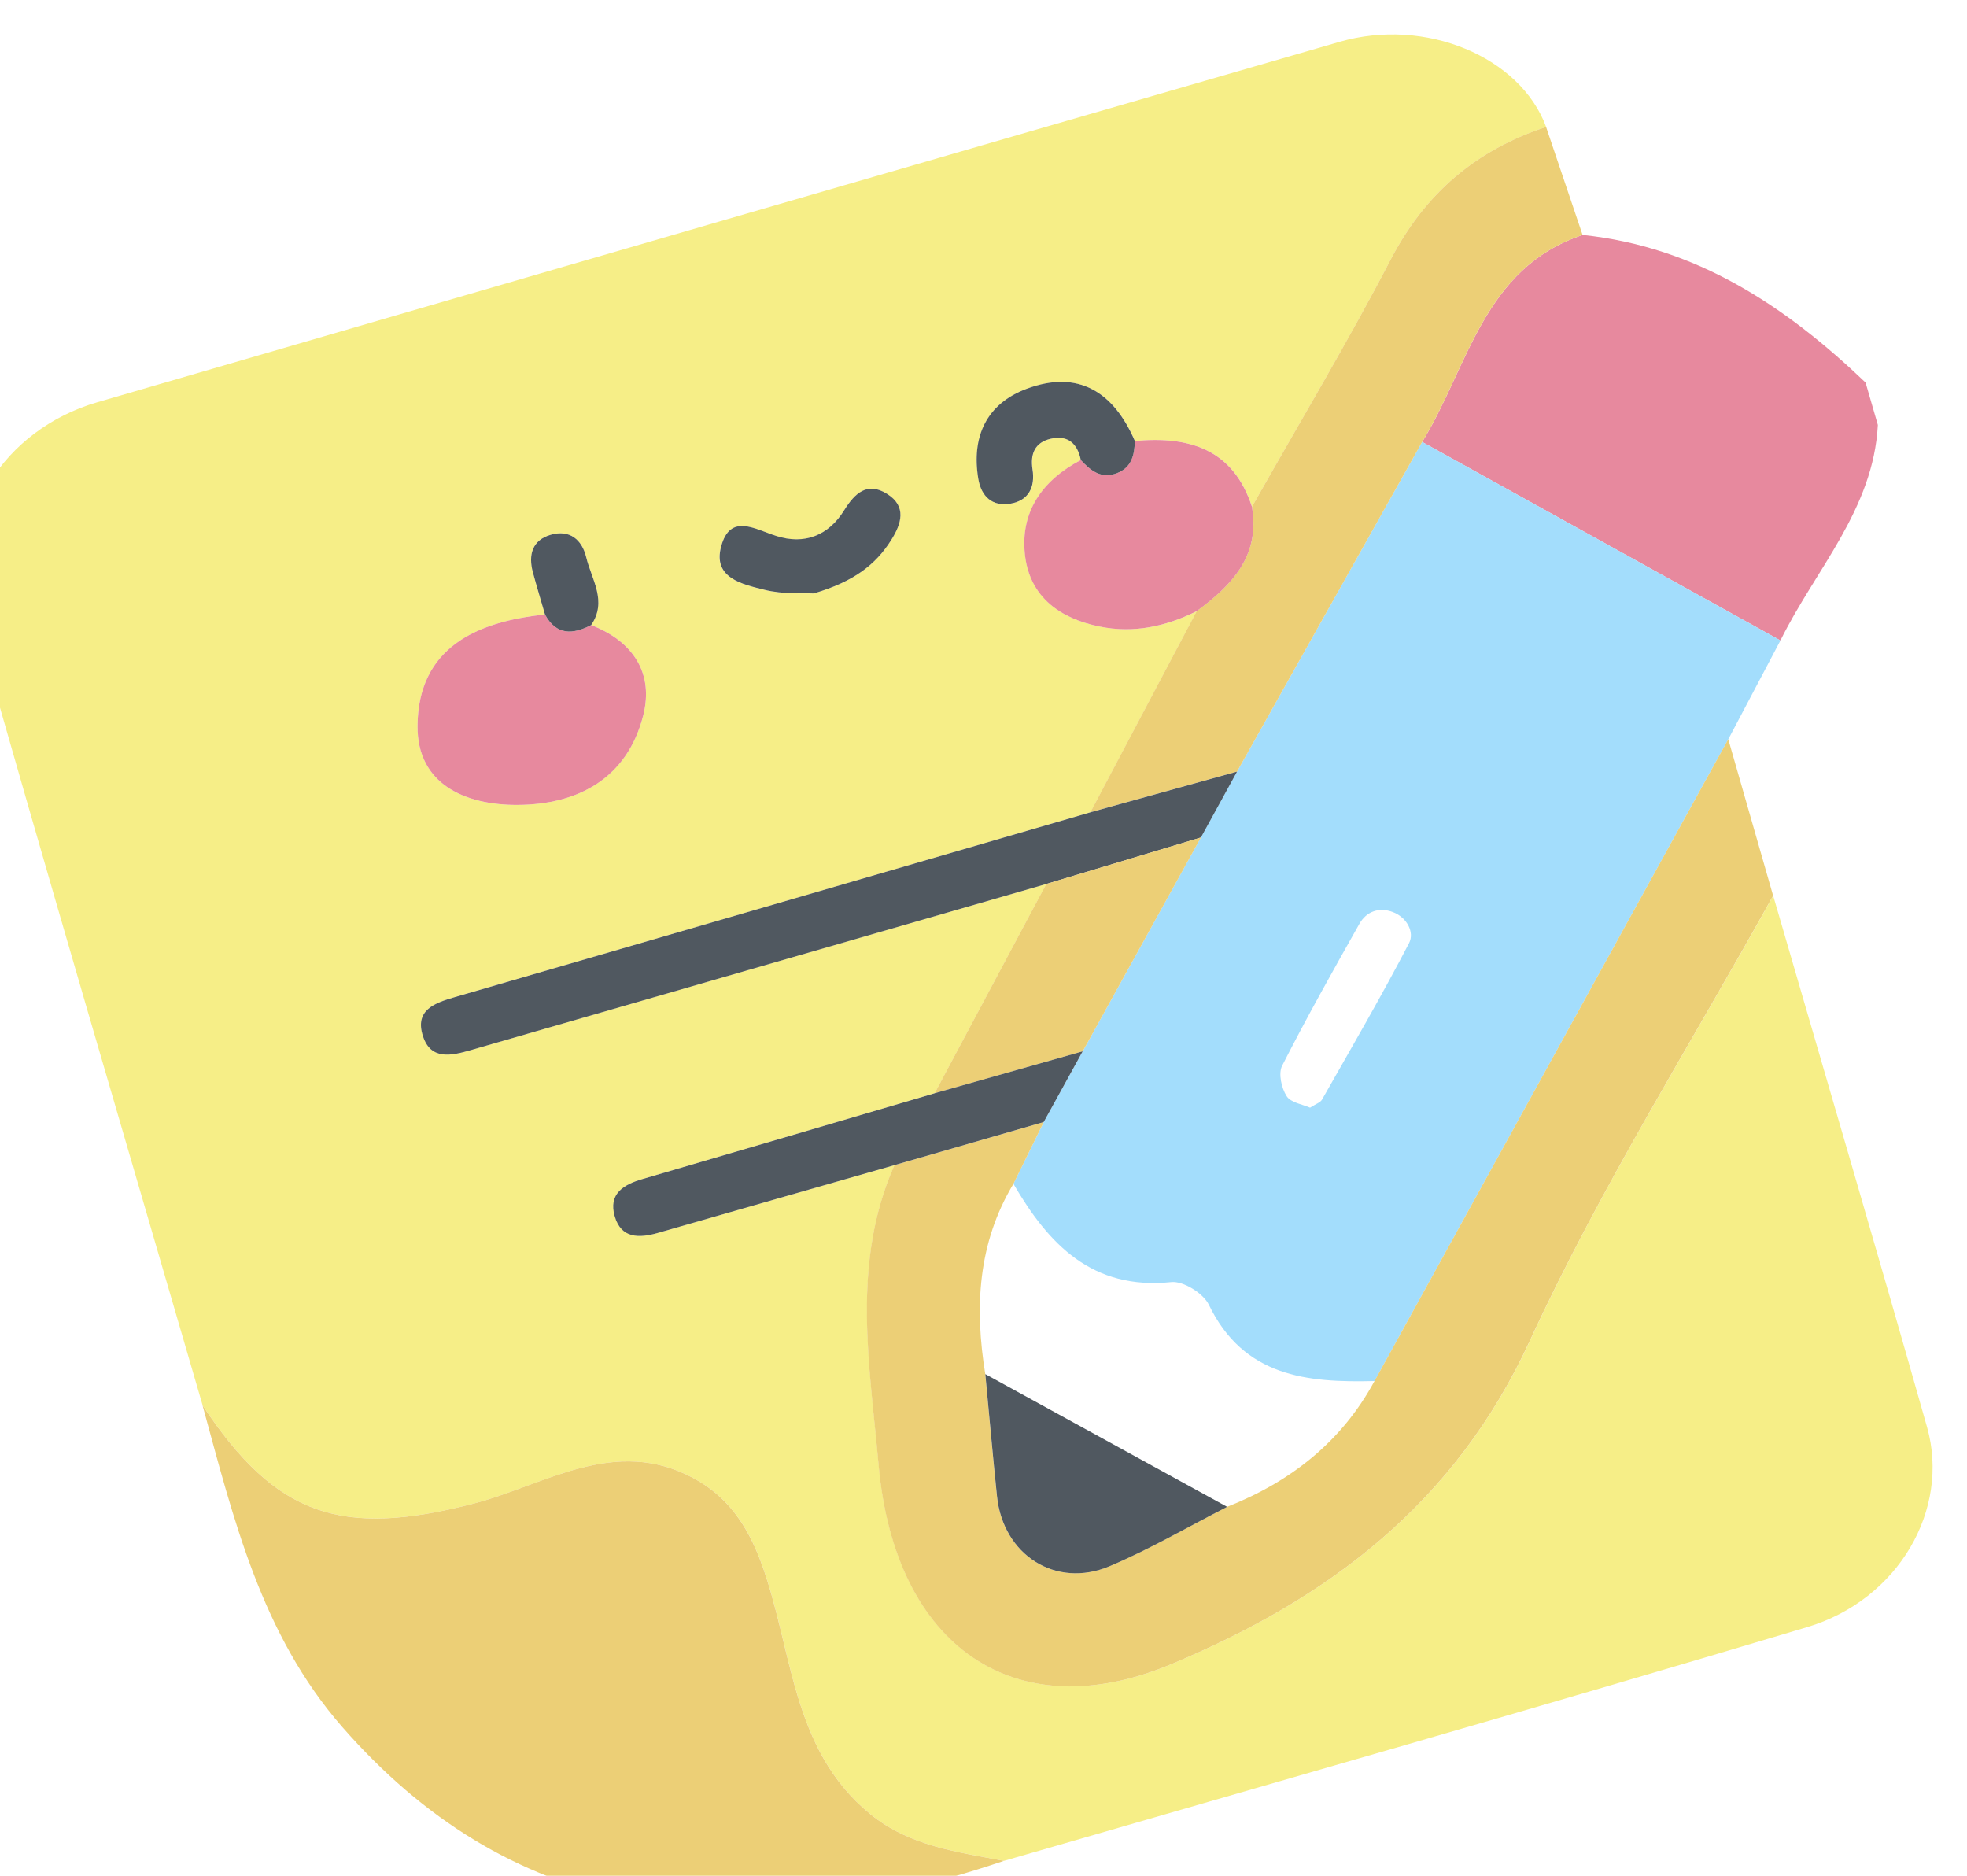 <?xml version="1.0" encoding="UTF-8"?>
<svg id="Layer_2" data-name="Layer 2" xmlns="http://www.w3.org/2000/svg" xmlns:xlink="http://www.w3.org/1999/xlink" viewBox="0 0 400.44 381.83">
  <defs>
    <style>
      .cls-1 {
        fill: #f6ee87;
      }

      .cls-2 {
        fill: #eccf76;
      }

      .cls-3 {
        fill: #e7899e;
      }

      .cls-4 {
        fill: #a3ddfc;
      }

      .cls-5 {
        fill: #505860;
      }

      .cls-6 {
        filter: url(#drop-shadow-1);
      }
    </style>
    <filter id="drop-shadow-1" filterUnits="userSpaceOnUse">
      <feOffset dx="-7" dy="7"/>
      <feGaussianBlur result="blur" stdDeviation="12"/>
      <feFlood flood-color="#ffd283" flood-opacity=".75"/>
      <feComposite in2="blur" operator="in"/>
      <feComposite in="SourceGraphic"/>
    </filter>
  </defs>
  <g id="Layer_1-2" data-name="Layer 1">
    <g class="cls-6">
      <g>
        <path class="cls-3" d="M329.19,40.82c23.17,2.41,41.3,14.47,57.6,30.05l2.5,8.63c-.91,17.2-12.74,29.46-19.83,43.87-24.31-13.47-48.63-26.94-72.94-40.41,9.39-15.21,12.4-35.36,32.67-42.14Z"/>
        <path class="cls-1" d="M367.98,175.3c10.47,36.06,21.1,72.07,31.33,108.2,4.73,16.71-5.78,35.13-24.43,40.71-54.37,16.27-108.98,31.77-163.49,47.57-9.52-1.84-19.19-2.99-27.17-9.49-16.36-13.32-15.78-33.91-22.33-51.42-2.73-7.31-6.69-13.2-13.65-16.96-16.12-8.71-30.29,1.39-44.83,5.15-26.83,6.94-40.17,2.66-55.16-20C32.52,224.94,16.55,170.89,1.2,116.66c-5.09-17.97,6.56-36.23,25.57-41.77C111.05,50.36,195.36,25.91,279.69,1.52c17.51-5.07,36.81,3.04,42.07,17.32-14.22,4.69-24.61,13.47-31.63,26.97-8.88,17.06-18.79,33.59-28.25,50.34-3.84-11.76-12.8-14.42-23.83-13.39-4.29-9.91-11.45-14.57-22.04-10.62-8.16,3.05-11.26,9.73-9.83,18.32,.6,3.59,2.85,5.69,6.55,5.06,3.7-.64,5.05-3.38,4.49-6.96-.5-3.2,.49-5.52,3.73-6.26,3.46-.79,5.43,.98,6.1,4.34-7.89,4.15-12.47,10.63-11.34,19.57,1.05,8.4,7.17,12.69,15.14,14.32,6.96,1.42,13.53,0,19.8-3.13-7.22,13.65-14.43,27.29-21.65,40.94-43.12,12.54-86.23,25.1-129.35,37.6-4.11,1.19-8.24,2.61-6.54,7.92,1.59,4.99,5.77,4.05,9.71,2.9,39.06-11.3,78.12-22.56,117.19-33.83-7.57,14.2-15.15,28.4-22.72,42.6-19.82,5.83-39.64,11.67-59.48,17.46-3.89,1.13-6.95,3.02-5.64,7.57,1.32,4.57,4.99,4.49,8.83,3.38,16.03-4.61,32.07-9.19,48.1-13.78-8.8,19.93-5.04,40.52-3.21,61.01,3.32,37.21,27.96,53.77,59.46,40.62,32.25-13.46,57.85-32.73,73.17-65.99,14.34-31.16,32.82-60.41,49.48-90.5ZM127.34,120.23c3.34-4.86,.08-9.3-1-13.81-.86-3.59-3.37-5.67-7.18-4.59-3.83,1.09-4.64,4.1-3.67,7.69,.77,2.87,1.64,5.71,2.46,8.57-14.04,1.43-25.82,6.82-25.95,22.66-.09,11.93,9.76,16.16,20.39,16.09,12.39-.07,22.28-5.49,25.54-18.15,2.23-8.66-2.06-15.17-10.59-18.46Zm45.34-6.43c8.08-2.4,12.53-5.78,15.72-10.83,2.12-3.36,3.22-6.89-.82-9.43-4.01-2.52-6.55-.19-8.74,3.34-3.19,5.15-8.09,7.07-13.83,5.22-4.4-1.42-9.4-4.67-11.22,2.17-1.72,6.45,4.41,7.68,8.77,8.78,3.97,1,8.27,.65,10.11,.76Z"/>
        <path class="cls-4" d="M296.52,82.96c24.31,13.47,48.63,26.94,72.94,40.41-3.54,6.7-7.07,13.4-10.61,20.1-2.23,4.03-4.46,8.07-6.68,12.1-21.78,39.51-43.56,79.03-65.34,118.54-13.77,.35-26.65-.87-33.74-15.54-1.12-2.31-5.19-4.85-7.62-4.6-16.13,1.66-24.98-7.68-32.16-20,2.06-4.19,4.11-8.38,6.17-12.57,2.64-4.8,5.28-9.59,7.93-14.39,8.02-14.51,16.04-29.02,24.05-43.53,2.45-4.47,4.91-8.94,7.36-13.41,12.56-22.36,25.12-44.73,37.68-67.09Zm-22.81,135.5c1.21-.78,2.08-1.04,2.41-1.61,6-10.57,12.13-21.09,17.73-31.87,1.16-2.24-.45-5.26-3.3-6.33-2.78-1.05-5.37-.15-6.81,2.4-5.39,9.55-10.76,19.12-15.73,28.89-.8,1.57-.13,4.54,.92,6.18,.86,1.35,3.3,1.68,4.78,2.35Z"/>
        <path class="cls-2" d="M48.24,279.06c14.99,22.66,28.34,26.95,55.16,20,14.54-3.76,28.71-13.86,44.83-5.15,6.96,3.76,10.91,9.65,13.65,16.96,6.55,17.51,5.97,38.1,22.33,51.42,7.99,6.5,17.66,7.66,27.17,9.49-57.95,19.56-101.61,10.59-134.69-27.24-16.51-18.88-22.11-42.3-28.46-65.49Z"/>
        <path class="cls-2" d="M219.49,221.39c-2.06,4.19-4.11,8.38-6.17,12.57-7.29,12.12-7.93,25.22-5.74,38.74,.79,8.29,1.52,16.59,2.38,24.88,1.23,11.92,11.96,18.85,22.92,14.22,8.21-3.47,15.97-8.02,23.93-12.08,12.93-5.11,23.3-13.22,30.01-25.61,21.78-39.52,43.56-79.03,65.34-118.54,2.22-4.04,4.46-8.07,6.68-12.1,3.04,10.61,6.09,21.23,9.13,31.84-16.66,30.09-35.13,59.35-49.48,90.5-15.31,33.26-40.92,52.53-73.17,65.99-31.5,13.15-56.14-3.41-59.46-40.62-1.83-20.49-5.59-41.08,3.21-61,10.14-2.93,20.27-5.85,30.41-8.78Z"/>
        <path class="cls-2" d="M296.52,82.96c-12.56,22.36-25.12,44.73-37.68,67.09-9.95,2.76-19.91,5.52-29.86,8.28,7.22-13.65,14.43-27.29,21.65-40.94,7.15-5.28,12.96-11.27,11.24-21.24,9.46-16.76,19.37-33.28,28.25-50.34,7.03-13.51,17.42-22.29,31.63-26.97,2.48,7.33,4.95,14.65,7.43,21.98-20.27,6.78-23.28,26.93-32.67,42.14Z"/>
        <path class="cls-5" d="M228.98,158.34c9.95-2.76,19.91-5.52,29.86-8.28-2.45,4.47-4.91,8.94-7.36,13.41-10.5,3.16-20.99,6.31-31.49,9.47-39.06,11.27-78.13,22.54-117.19,33.83-3.95,1.14-8.12,2.08-9.71-2.9-1.7-5.31,2.43-6.73,6.54-7.92,43.13-12.51,86.24-25.06,129.35-37.6Z"/>
        <path class="cls-3" d="M127.34,120.23c8.53,3.29,12.82,9.8,10.59,18.46-3.25,12.67-13.15,18.08-25.54,18.15-10.63,.06-20.49-4.16-20.39-16.09,.12-15.84,11.91-21.23,25.95-22.66,2.32,4.25,5.65,4.11,9.39,2.14Z"/>
        <path class="cls-3" d="M261.87,96.16c1.72,9.98-4.09,15.96-11.24,21.24-6.27,3.13-12.85,4.55-19.8,3.13-7.97-1.63-14.08-5.92-15.14-14.32-1.12-8.94,3.45-15.42,11.34-19.57,1.99,2.17,4.14,3.91,7.35,2.68,3.04-1.16,3.55-3.76,3.66-6.56,11.03-1.02,19.99,1.63,23.83,13.39Z"/>
        <path class="cls-2" d="M219.99,172.94c10.5-3.16,20.99-6.31,31.49-9.47-8.02,14.51-16.04,29.02-24.06,43.53-10.05,2.84-20.1,5.69-30.15,8.53,7.57-14.2,15.15-28.4,22.72-42.6Z"/>
        <path class="cls-5" d="M197.26,215.53c10.05-2.84,20.1-5.69,30.15-8.53-2.64,4.8-5.29,9.59-7.93,14.39-10.14,2.93-20.27,5.85-30.41,8.78-16.04,4.59-32.07,9.17-48.1,13.78-3.84,1.11-7.51,1.19-8.83-3.38-1.31-4.55,1.75-6.44,5.64-7.57,19.84-5.78,39.65-11.63,59.48-17.46Z"/>
        <path class="cls-5" d="M238.04,82.76c-.1,2.81-.62,5.4-3.66,6.56-3.22,1.23-5.36-.52-7.35-2.68-.67-3.36-2.65-5.13-6.1-4.34-3.23,.74-4.23,3.06-3.73,6.26,.56,3.58-.79,6.33-4.49,6.96-3.7,.64-5.95-1.47-6.55-5.06-1.43-8.59,1.67-15.27,9.83-18.32,10.59-3.96,17.76,.71,22.04,10.62Z"/>
        <path class="cls-5" d="M172.68,113.8c-1.84-.11-6.15,.24-10.11-.76-4.36-1.1-10.49-2.33-8.77-8.78,1.83-6.84,6.82-3.58,11.22-2.17,5.74,1.85,10.64-.07,13.83-5.22,2.19-3.53,4.73-5.86,8.74-3.34,4.04,2.54,2.94,6.07,.82,9.43-3.19,5.05-7.64,8.43-15.72,10.83Z"/>
        <path class="cls-5" d="M127.34,120.23c-3.74,1.96-7.07,2.11-9.39-2.14-.82-2.85-1.69-5.7-2.46-8.56-.97-3.59-.15-6.61,3.67-7.69,3.81-1.08,6.31,.99,7.18,4.59,1.08,4.51,4.35,8.95,1,13.81Z"/>
        <path class="cls-5" d="M207.59,272.7c16.41,9.01,32.82,18.01,49.23,27.02-7.96,4.07-15.72,8.62-23.93,12.08-10.96,4.63-21.69-2.3-22.92-14.22-.86-8.29-1.59-16.59-2.38-24.88Z"/>
      </g>
    </g>
  </g>
</svg>
